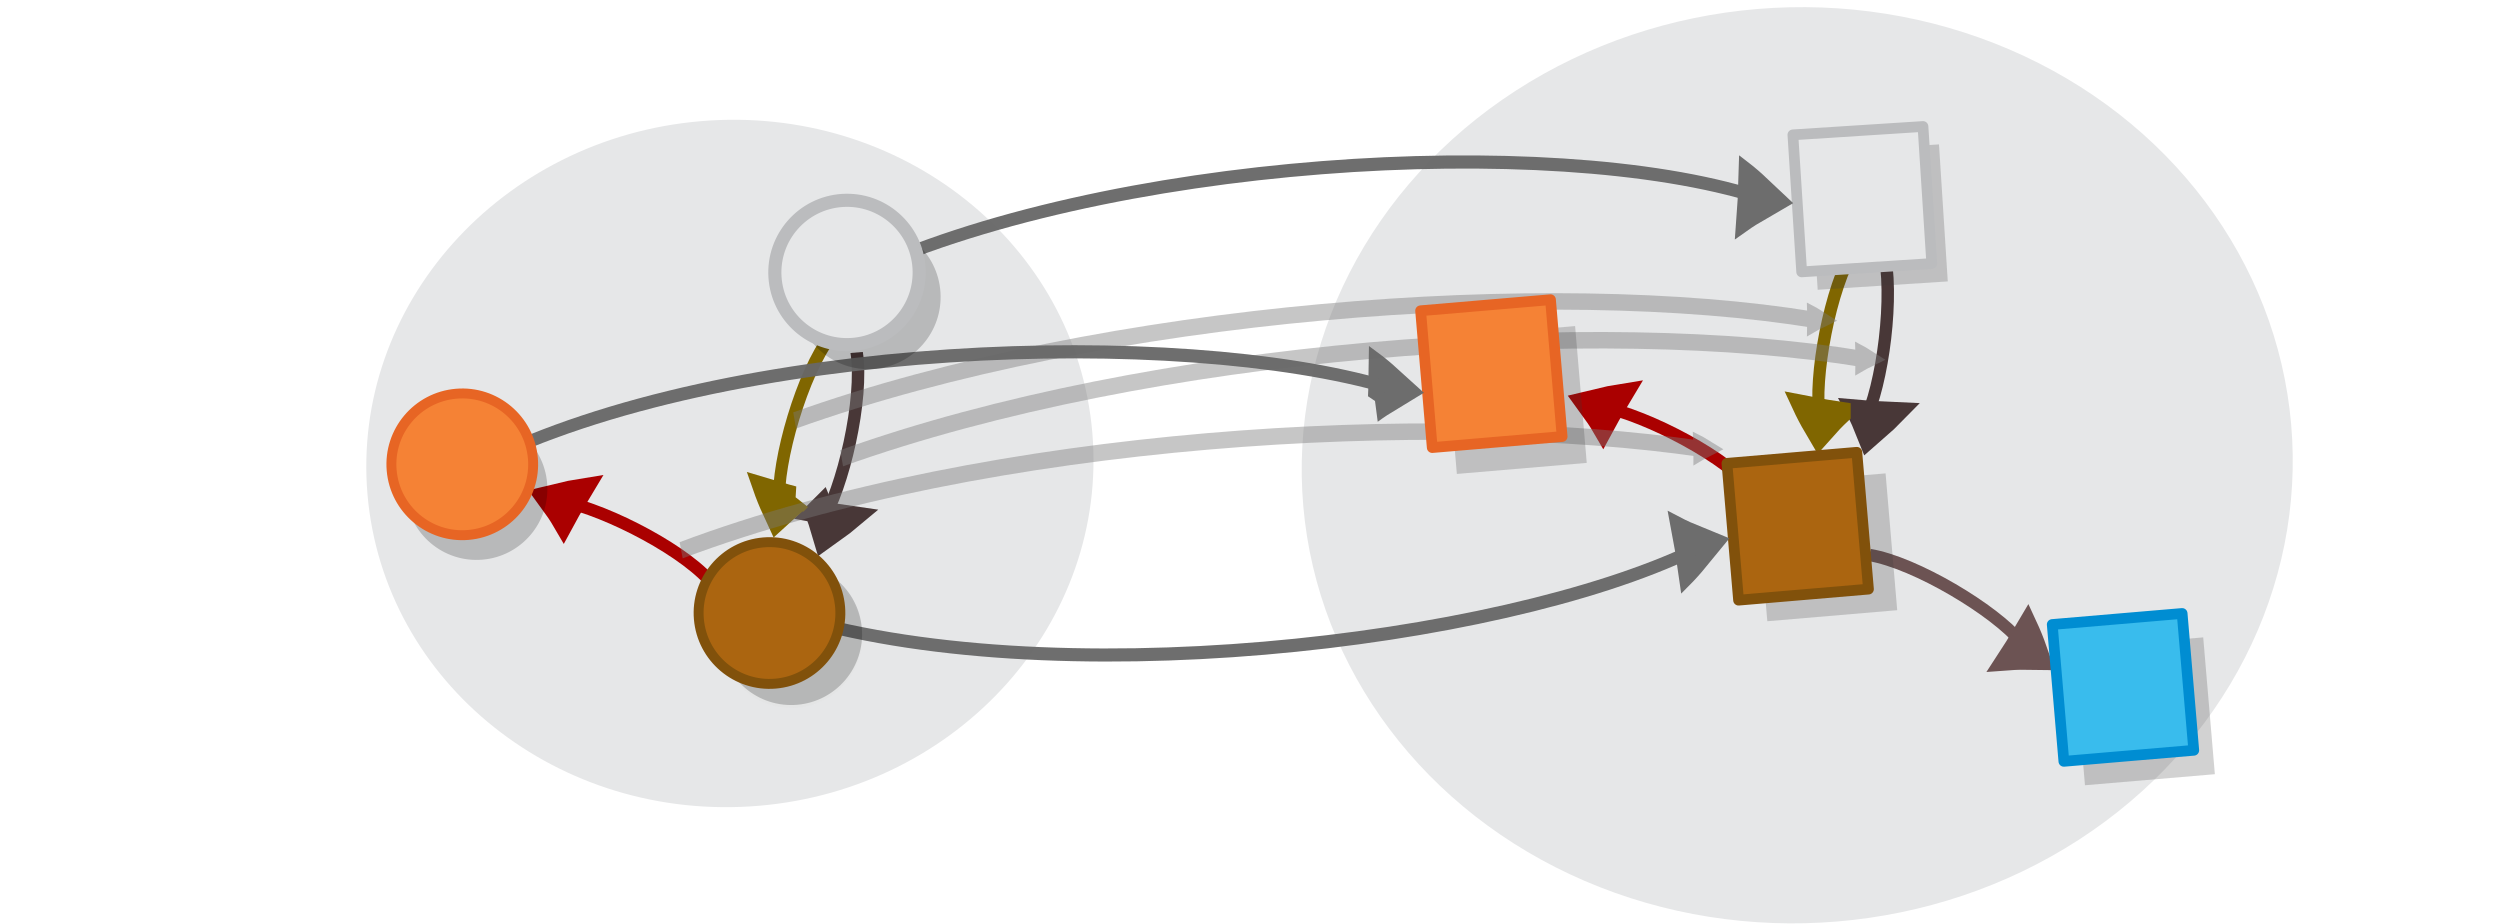 <?xml version="1.0" encoding="UTF-8" standalone="no"?>
<svg
   viewBox="0 0 595.3 220"
   version="1.1"
   id="svg15613"
   sodipodi:docname="functor.svg"
   inkscape:version="1.2.2 (1:1.2.2+202212051552+b0a8486541)"
   width="595.3"
   height="220"
   xmlns:inkscape="http://www.inkscape.org/namespaces/inkscape"
   xmlns:sodipodi="http://sodipodi.sourceforge.net/DTD/sodipodi-0.dtd"
   xmlns="http://www.w3.org/2000/svg"
   xmlns:svg="http://www.w3.org/2000/svg"
   xmlns:rdf="http://www.w3.org/1999/02/22-rdf-syntax-ns#"
   xmlns:cc="http://creativecommons.org/ns#"
   xmlns:dc="http://purl.org/dc/elements/1.1/">
  <defs
     id="defs15617" />
  <sodipodi:namedview
     pagecolor="#ffffff"
     bordercolor="#666666"
     borderopacity="1"
     objecttolerance="10"
     gridtolerance="10"
     guidetolerance="10"
     inkscape:pageopacity="0"
     inkscape:pageshadow="2"
     inkscape:window-width="1920"
     inkscape:window-height="1024"
     id="namedview15615"
     showgrid="false"
     inkscape:zoom="1.8505344"
     inkscape:cx="318.01625"
     inkscape:cy="72.411517"
     inkscape:window-x="0"
     inkscape:window-y="0"
     inkscape:window-maximized="1"
     inkscape:current-layer="svg15613"
     inkscape:showpageshadow="2"
     inkscape:pagecheckerboard="0"
     inkscape:deskcolor="#d1d1d1"
     inkscape:lockguides="true" />
  <g
     id="g42748"
     transform="matrix(1.815,-0.207,0.205,1.75,-370.24,-5.036)" />
  <g
     id="g42748-8"
     transform="matrix(1.815,-0.207,0.205,1.75,58.878,-48.362)" />
  <g
     id="g42748-9"
     transform="matrix(1.66,-0.058,0.058,1.66,-319.713,-163.195)" />
  <ellipse
     style="fill:#e6e7e8;stroke:none;stroke-width:2.045;stroke-miterlimit:10;stroke-dasharray:none;stroke-opacity:1"
     id="circle15601-9-4-4-6"
     cy="124.693"
     cx="163.827"
     rx="86.611"
     ry="81.803"
     transform="rotate(-4.861)" />
  <g
     id="g42748-8-3"
     transform="matrix(1.66,-0.058,0.058,1.66,72.404,-171.735)" />
  <ellipse
     style="fill:#e6e7e8;stroke:none;stroke-width:2.757;stroke-miterlimit:10;stroke-dasharray:none;stroke-opacity:1"
     id="circle15601-9-4-4-1-8"
     cy="145.941"
     cx="416.509"
     rx="117.966"
     ry="109.082"
     transform="matrix(0.997,-0.083,0.087,0.996,0,0)" />
  <g
     inkscape:transform-center-y="-27.138513"
     inkscape:transform-center-x="-12.32227"
     transform="matrix(-0.037,0.24,-0.338,-0.035,282.668,59.764)"
     id="g1482-7-0-1-0-3-15"
     style="display:inline;fill:#dddddd;stroke:#483737;stroke-width:6.389;stroke-miterlimit:10">
    <path
       d="m 292.234,226.645 c 6.467,-2.722 13.228,-5.137 20.177,-7.399 -5.952,-4.636 -12.228,-9.1 -18.828,-13.392 -0.447,7.263 -0.455,12.969 -1.349,20.792 z"
       id="path1478-7-9-0-19-0-9"
       inkscape:connector-curvature="0"
       style="stroke:#483737;stroke-width:21.843" />
    <path
       transform="matrix(0.896,0,0,0.817,18.384,154.236)"
       sodipodi:nodetypes="cc"
       d="M 127.386,78.378 C 176.957,66.302 277.685,72.076 317.498,86.173"
       id="path1480-1-3-1-5-7-8"
       inkscape:connector-curvature="0"
       style="fill:none;stroke:#483737;stroke-width:10.649;paint-order:markers fill stroke" />
  </g>
  <g
     inkscape:transform-center-y="-6.3122611"
     inkscape:transform-center-x="-12.014079"
     transform="matrix(-0.21,-0.123,-0.186,0.285,237.339,92.28)"
     id="g1482-7-0-1-0-3-5-7-1"
     style="display:inline;fill:#dddddd;stroke:#aa0000;stroke-width:6.389;stroke-miterlimit:10">
    <path
       d="m 284.347,230.996 c 6.66,-2.619 13.626,-4.941 20.787,-7.115 -6.175,-4.505 -12.683,-8.844 -19.525,-13.019 -0.416,7.033 -0.389,12.559 -1.262,20.133 z"
       id="path1478-7-9-0-19-0-0-2-0"
       inkscape:connector-curvature="0"
       style="stroke:#aa0000;stroke-width:21.843" />
    <path
       transform="matrix(0.896,0,0,0.817,18.384,154.236)"
       sodipodi:nodetypes="cc"
       d="M 127.386,78.378 C 176.957,66.302 277.685,72.076 317.498,86.173"
       id="path1480-1-3-1-5-7-4-7-3"
       inkscape:connector-curvature="0"
       style="fill:none;fill-opacity:1;stroke:#aa0000;stroke-width:10.649;stroke-opacity:1;paint-order:markers fill stroke" />
  </g>
  <circle
     style="opacity:0.284;fill:#dedede;fill-opacity:1;stroke:none;stroke-width:2.366;stroke-miterlimit:10;stroke-opacity:1"
     id="circle15605-2-0"
     r="16.876"
     cy="167.123"
     cx="174.921"
     transform="rotate(-4.861)" />
  <g
     inkscape:transform-center-y="-28.21655"
     inkscape:transform-center-x="-2.1817497"
     transform="matrix(-0.084,0.228,0.313,0.134,140.675,20.488)"
     id="g1482-7-0-1-0-3-1"
     style="display:inline;fill:#dddddd;stroke:#806600;stroke-width:6.389;stroke-miterlimit:10">
    <path
       d="m 292.524,234.317 c 6.881,-3.028 14.032,-5.77 21.36,-8.373 -5.616,-4.24 -11.579,-8.293 -17.891,-12.16 -1.187,7.171 -1.769,12.786 -3.469,20.532 z"
       id="path1478-7-9-0-19-0-5"
       inkscape:connector-curvature="0"
       style="stroke:#806600;stroke-width:21.843" />
    <path
       sodipodi:nodetypes="cc"
       d="M 127.386,78.378 C 176.957,66.302 277.685,72.076 317.498,86.173"
       id="path1480-1-3-1-5-7-9"
       inkscape:connector-curvature="0"
       style="fill:none;stroke:#806600;stroke-width:10.649;paint-order:markers fill stroke"
       transform="matrix(0.896,0,0,0.817,18.384,154.236)" />
  </g>
  <g
     inkscape:transform-center-y="-25.739938"
     inkscape:transform-center-x="-7.8648564"
     transform="matrix(-0.014,0.243,-0.34,-0.002,524.516,27.391)"
     id="g1482-7-0-1-0-3-6"
     style="display:inline;fill:#dddddd;stroke:#483737;stroke-width:6.389;stroke-miterlimit:10">
    <path
       d="m 292.234,226.645 c 6.467,-2.722 13.228,-5.137 20.177,-7.399 -5.952,-4.636 -12.228,-9.1 -18.828,-13.392 -0.447,7.263 -0.455,12.969 -1.349,20.792 z"
       id="path1478-7-9-0-19-0-1"
       inkscape:connector-curvature="0"
       style="stroke:#483737;stroke-width:21.843" />
    <path
       transform="matrix(0.896,0,0,0.817,18.384,154.236)"
       sodipodi:nodetypes="cc"
       d="M 127.386,78.378 C 176.957,66.302 277.685,72.076 317.498,86.173"
       id="path1480-1-3-1-5-7-5-4"
       inkscape:connector-curvature="0"
       style="fill:none;stroke:#483737;stroke-width:10.649;paint-order:markers fill stroke" />
  </g>
  <g
     inkscape:transform-center-y="-6.3122606"
     inkscape:transform-center-x="-12.014076"
     transform="matrix(-0.21,-0.123,-0.186,0.285,484.865,69.743)"
     id="g1482-7-0-1-0-3-5-7-9"
     style="display:inline;fill:#dddddd;stroke:#aa0000;stroke-width:6.389;stroke-miterlimit:10">
    <path
       d="m 284.347,230.996 c 6.66,-2.619 13.626,-4.941 20.787,-7.115 -6.175,-4.505 -12.683,-8.844 -19.525,-13.019 -0.416,7.033 -0.389,12.559 -1.262,20.133 z"
       id="path1478-7-9-0-19-0-0-2-4"
       inkscape:connector-curvature="0"
       style="stroke:#aa0000;stroke-width:21.843" />
    <path
       transform="matrix(0.896,0,0,0.817,18.384,154.236)"
       sodipodi:nodetypes="cc"
       d="M 127.386,78.378 C 176.957,66.302 277.685,72.076 317.498,86.173"
       id="path1480-1-3-1-5-7-4-7-9"
       inkscape:connector-curvature="0"
       style="fill:none;fill-opacity:1;stroke:#aa0000;stroke-width:10.649;stroke-opacity:1;paint-order:markers fill stroke" />
  </g>
  <g
     inkscape:transform-center-y="-13.115275"
     inkscape:transform-center-x="1.7075378"
     transform="matrix(0.217,0.11,-0.139,0.31,446.712,49.905)"
     id="g1482-7-0-1-0-3-5-0"
     style="display:inline;fill:#dddddd;stroke:#6c5353;stroke-width:6.389;stroke-miterlimit:10">
    <path
       d="m 299.285,236.135 c 7,-2.949 14.278,-5.617 21.738,-8.149 -5.777,-4.164 -11.908,-8.145 -18.394,-11.944 -1.143,7.017 -1.683,12.514 -3.345,20.093 z"
       id="path1478-7-9-0-19-0-0-91"
       inkscape:connector-curvature="0"
       style="stroke:#6c5353;stroke-width:21.843" />
    <path
       transform="matrix(0.896,0,0,0.817,18.384,154.236)"
       sodipodi:nodetypes="cc"
       d="M 127.386,78.378 C 176.957,66.302 277.685,72.076 317.498,86.173"
       id="path1480-1-3-1-5-7-4-77"
       inkscape:connector-curvature="0"
       style="fill:none;stroke:#6c5353;stroke-width:10.649;paint-order:markers fill stroke" />
  </g>
  <g
     inkscape:transform-center-y="-25.867244"
     inkscape:transform-center-x="3.2057227"
     transform="matrix(-0.061,0.235,0.324,0.102,379.012,5.562)"
     id="g1482-7-0-1-0-3-1-1"
     style="display:inline;fill:#dddddd;stroke:#806600;stroke-width:6.389;stroke-miterlimit:10">
    <path
       d="m 292.524,234.317 c 6.881,-3.028 14.032,-5.77 21.36,-8.373 -5.616,-4.24 -11.579,-8.293 -17.891,-12.16 -1.187,7.171 -1.769,12.786 -3.469,20.532 z"
       id="path1478-7-9-0-19-0-5-1"
       inkscape:connector-curvature="0"
       style="stroke:#806600;stroke-width:21.843" />
    <path
       sodipodi:nodetypes="cc"
       d="M 127.386,78.378 C 176.957,66.302 277.685,72.076 317.498,86.173"
       id="path1480-1-3-1-5-7-9-5"
       inkscape:connector-curvature="0"
       style="fill:none;stroke:#806600;stroke-width:10.649;paint-order:markers fill stroke"
       transform="matrix(0.896,0,0,0.817,18.384,154.236)" />
  </g>
  <g
     style="display:inline;opacity:0.422;fill:#dddddd;stroke:#797979;stroke-width:11.494;stroke-miterlimit:10;stroke-dasharray:none;stroke-opacity:1"
     id="g1482-7-0-1-0-3-9-4-47"
     transform="matrix(0.181,-0.018,0.035,0.341,381.112,17.071)"
     inkscape:transform-center-x="6.7624822"
     inkscape:transform-center-y="-6.9347318">
    <path
       style="stroke:#797979;stroke-width:11.494;stroke-miterlimit:10;stroke-dasharray:none;stroke-opacity:1"
       inkscape:connector-curvature="0"
       id="path1478-7-9-0-19-0-7-3-6"
       d="m 298.847,219.752 c 4.5,-1.111 9.2,-2.108 14.027,-3.049 -4.045,-1.706 -8.315,-3.342 -12.812,-4.909 -0.408,2.779 -0.491,4.959 -1.214,7.958 z" />
    <path
       style="fill:none;stroke:#797979;stroke-width:11.494;stroke-miterlimit:10;stroke-dasharray:none;stroke-opacity:1;paint-order:markers fill stroke"
       inkscape:connector-curvature="0"
       id="path1480-1-3-1-5-7-5-3-3"
       d="m -1039.938,215.011 c 418.678,-55.437 1005.651,-46.582 1343.933,1.702"
       sodipodi:nodetypes="cc" />
  </g>
  <g
     style="display:inline;opacity:0.422;fill:#dddddd;stroke:#797979;stroke-width:11.485;stroke-miterlimit:10;stroke-dasharray:none;stroke-opacity:1"
     id="g1482-7-0-1-0-3-9-38"
     transform="matrix(0.181,-0.018,0.034,0.341,369.843,7.766)"
     inkscape:transform-center-x="6.7408778"
     inkscape:transform-center-y="-6.8312679">
    <path
       style="stroke:#797979;stroke-width:11.485;stroke-miterlimit:10;stroke-dasharray:none;stroke-opacity:1"
       inkscape:connector-curvature="0"
       id="path1478-7-9-0-19-0-7-6"
       d="m 298.847,219.752 c 4.5,-1.111 9.2,-2.108 14.027,-3.049 -4.045,-1.706 -8.315,-3.342 -12.812,-4.909 -0.408,2.779 -0.491,4.959 -1.214,7.958 z" />
    <path
       style="fill:none;stroke:#797979;stroke-width:11.485;stroke-miterlimit:10;stroke-dasharray:none;stroke-opacity:1;paint-order:markers fill stroke"
       inkscape:connector-curvature="0"
       id="path1480-1-3-1-5-7-5-0"
       d="M -1038.482,216.009 C -619.804,160.572 -34.288,168.429 303.994,216.713"
       sodipodi:nodetypes="cc" />
  </g>
  <g
     style="display:inline;opacity:0.422;fill:#dddddd;stroke:#797979;stroke-width:11.494;stroke-miterlimit:10;stroke-dasharray:none;stroke-opacity:1"
     id="g1482-7-0-1-0-3-9-4-4-1"
     transform="matrix(0.181,-0.021,0.04,0.34,341.452,39.6)"
     inkscape:transform-center-x="6.8874534"
     inkscape:transform-center-y="-7.273435">
    <path
       style="stroke:#797979;stroke-width:11.494;stroke-miterlimit:10;stroke-dasharray:none;stroke-opacity:1"
       inkscape:connector-curvature="0"
       id="path1478-7-9-0-19-0-7-3-7-7"
       d="m 298.847,219.752 c 4.5,-1.111 9.2,-2.108 14.027,-3.049 -4.045,-1.706 -8.315,-3.342 -12.812,-4.909 -0.408,2.779 -0.491,4.959 -1.214,7.958 z" />
    <path
       style="fill:none;stroke:#797979;stroke-width:11.494;stroke-miterlimit:10;stroke-dasharray:none;stroke-opacity:1;paint-order:markers fill stroke"
       inkscape:connector-curvature="0"
       id="path1480-1-3-1-5-7-5-3-7-5"
       d="M -1035.655,204.929 C -616.977,149.493 -34.288,168.429 303.994,216.713"
       sodipodi:nodetypes="cc" />
  </g>
  <rect
     style="opacity:0.23;fill:#3a3a3a;fill-opacity:1;stroke:#cccccc;stroke-width:0;stroke-linecap:round;stroke-linejoin:round;stroke-miterlimit:10;stroke-dasharray:none;stroke-dashoffset:0;stroke-opacity:1"
     id="rect24164-1-7-9"
     width="31.042"
     height="32.698"
     x="406.784"
     y="150.361"
     transform="rotate(-4.861)" />
  <rect
     style="opacity:0.23;fill:#3a3a3a;fill-opacity:1;stroke:#cccccc;stroke-width:0;stroke-linecap:round;stroke-linejoin:round;stroke-miterlimit:10;stroke-dasharray:none;stroke-dashoffset:0;stroke-opacity:1"
     id="rect24164-1-2"
     width="31.042"
     height="32.698"
     x="336.093"
     y="109.148"
     transform="rotate(-4.861)" />
  <rect
     style="fill:#f58235;fill-opacity:1;stroke:#e76524;stroke-width:2.557;stroke-linecap:round;stroke-linejoin:round;stroke-miterlimit:10;stroke-dasharray:none;stroke-dashoffset:0;stroke-opacity:1"
     id="rect24164-17"
     width="31.042"
     height="32.698"
     x="330.787"
     y="102.395"
     transform="rotate(-4.861)" />
  <rect
     style="opacity:0.23;fill:#3a3a3a;fill-opacity:1;stroke:#cccccc;stroke-width:0;stroke-linecap:round;stroke-linejoin:round;stroke-miterlimit:10;stroke-dasharray:none;stroke-dashoffset:0;stroke-opacity:1"
     id="rect24164-1-7-4-8-8"
     width="31.042"
     height="32.698"
     x="478.84"
     y="195.683"
     transform="rotate(-4.861)" />
  <rect
     style="fill:#ab6510;fill-opacity:1;stroke:#81510b;stroke-width:2.556;stroke-linecap:round;stroke-linejoin:round;stroke-miterlimit:10;stroke-dasharray:none;stroke-dashoffset:0;stroke-opacity:1"
     id="rect24164-8-5"
     width="31.042"
     height="32.698"
     x="400.389"
     y="144.781"
     transform="rotate(-4.861)" />
  <g
     id="g58129"
     transform="rotate(-0.813,550.836,3364.431)">
    <rect
       style="opacity:0.23;fill:#3a3a3a;fill-opacity:1;stroke:#cccccc;stroke-width:0;stroke-linecap:round;stroke-linejoin:round;stroke-miterlimit:10;stroke-dasharray:none;stroke-dashoffset:0;stroke-opacity:1"
       id="rect24164-1-7-5-6"
       width="31.042"
       height="32.698"
       x="475.628"
       y="58.789"
       transform="rotate(-2.858)" />
    <rect
       style="fill:#e6e7e8;fill-opacity:1;stroke:#bbbcbe;stroke-width:2.556;stroke-linecap:round;stroke-linejoin:round;stroke-miterlimit:10;stroke-dasharray:none;stroke-dashoffset:0;stroke-opacity:1"
       id="rect24164-8-7-7"
       width="31.042"
       height="32.698"
       x="472.096"
       y="54.292"
       transform="rotate(-2.858)" />
  </g>
  <rect
     style="fill:#39bced;fill-opacity:1;stroke:#008dd2;stroke-width:2.556;stroke-linecap:round;stroke-linejoin:round;stroke-miterlimit:10;stroke-dasharray:none;stroke-dashoffset:0;stroke-opacity:1"
     id="rect24164-8-1-5-4"
     width="31.042"
     height="32.698"
     x="474.318"
     y="189.584"
     transform="rotate(-4.861)" />
  <g
     id="g42748-17"
     transform="matrix(1.135,-0.04,0.04,1.135,-105.44,305.072)" />
  <g
     id="g42748-8-2"
     transform="matrix(1.135,-0.04,0.04,1.135,162.697,299.231)" />
  <g
     id="g42748-1"
     transform="matrix(1.818,-0.099,0.099,1.818,-337.475,455.249)" />
  <g
     id="g42748-8-5"
     transform="matrix(1.818,-0.099,0.099,1.818,92.137,437.51)" />
  <g
     id="g24413-9"
     style="stroke:#797979;stroke-width:1.7;stroke-miterlimit:10;stroke-dasharray:none;stroke-opacity:1"
     transform="matrix(1.552,-0.085,0.085,1.558,-123.391,642.518)" />
  <g
     inkscape:transform-center-y="-20.011535"
     inkscape:transform-center-x="5.0594684"
     transform="matrix(0.144,-0.013,0.01,0.413,378.159,-37.304)"
     id="g1482-7-0-1-0-3-9-30-8-72"
     style="display:inline;opacity:0.954;fill:none;fill-opacity:1;stroke:#676767;stroke-width:11.105;stroke-miterlimit:10;stroke-dasharray:none;stroke-opacity:1">
    <path
       d="m 243.477,219.392 c 10.632,-2.261 21.733,-4.287 33.136,-6.197 -9.539,-3.52 -19.61,-6.898 -30.216,-10.136 -0.98,5.705 -1.192,10.18 -2.919,16.333 z"
       id="path1478-7-9-0-19-0-7-30-5-2"
       inkscape:connector-curvature="0"
       style="fill:none;fill-opacity:1;stroke:#676767;stroke-width:24.45;stroke-miterlimit:10;stroke-dasharray:none;stroke-opacity:1" />
    <path
       sodipodi:nodetypes="cc"
       d="m -1230.47,211.17 c 418.678,-55.437 1156.79,-47.296 1495.071,0.988"
       id="path1480-1-3-1-5-7-5-92-0-61"
       inkscape:connector-curvature="0"
       style="fill:none;fill-opacity:1;stroke:#676767;stroke-width:7.581;stroke-miterlimit:10;stroke-dasharray:none;stroke-opacity:1;paint-order:markers fill stroke" />
  </g>
  <g
     inkscape:transform-center-y="20.665083"
     inkscape:transform-center-x="3.2497961"
     transform="matrix(0.144,-0.008,-0.036,-0.411,372.986,220.227)"
     id="g1482-7-0-1-0-3-9-30-8-72-7"
     style="display:inline;opacity:0.954;fill:none;fill-opacity:1;stroke:#676767;stroke-width:11.105;stroke-miterlimit:10;stroke-dasharray:none;stroke-opacity:1">
    <path
       d="m 243.477,219.392 c 10.632,-2.261 21.733,-4.287 33.136,-6.197 -9.539,-3.52 -19.61,-6.898 -30.216,-10.136 -0.98,5.705 -1.192,10.18 -2.919,16.333 z"
       id="path1478-7-9-0-19-0-7-30-5-2-3"
       inkscape:connector-curvature="0"
       style="fill:none;fill-opacity:1;stroke:#676767;stroke-width:24.45;stroke-miterlimit:10;stroke-dasharray:none;stroke-opacity:1" />
    <path
       sodipodi:nodetypes="cc"
       d="m -1239.796,204.006 c 418.678,-55.437 1166.115,-40.132 1504.397,8.152"
       id="path1480-1-3-1-5-7-5-92-0-61-6"
       inkscape:connector-curvature="0"
       style="fill:none;fill-opacity:1;stroke:#676767;stroke-width:7.581;stroke-miterlimit:10;stroke-dasharray:none;stroke-opacity:1;paint-order:markers fill stroke" />
  </g>
  <g
     inkscape:transform-center-y="-21.016207"
     inkscape:transform-center-x="5.4248179"
     transform="matrix(0.144,-0.016,0.017,0.413,288.705,8.822)"
     id="g1482-7-0-1-0-3-9-30-8-72-9"
     style="display:inline;opacity:0.954;fill:none;fill-opacity:1;stroke:#676767;stroke-width:11.105;stroke-miterlimit:10;stroke-dasharray:none;stroke-opacity:1">
    <path
       d="m 243.477,219.392 c 10.632,-2.261 21.733,-4.287 33.136,-6.197 -9.539,-3.52 -19.61,-6.898 -30.216,-10.136 -0.98,5.705 -1.192,10.18 -2.919,16.333 z"
       id="path1478-7-9-0-19-0-7-30-5-2-7"
       inkscape:connector-curvature="0"
       style="fill:none;fill-opacity:1;stroke:#676767;stroke-width:24.45;stroke-miterlimit:10;stroke-dasharray:none;stroke-opacity:1" />
    <path
       sodipodi:nodetypes="cc"
       d="m -1234.121,198.077 c 418.678,-55.437 1160.44,-34.202 1498.722,14.081"
       id="path1480-1-3-1-5-7-5-92-0-61-7"
       inkscape:connector-curvature="0"
       style="fill:none;fill-opacity:1;stroke:#676767;stroke-width:7.581;stroke-miterlimit:10;stroke-dasharray:none;stroke-opacity:1;paint-order:markers fill stroke" />
  </g>
  <g
     id="g58203"
     transform="translate(19.361,5.761)">
    <circle
       style="opacity:0.203;fill:#030303;fill-opacity:1;stroke:none;stroke-width:2.366;stroke-miterlimit:10"
       id="circle15603-3-6-5"
       r="16.876"
       cy="118.265"
       cx="84.387"
       transform="rotate(-4.861)" />
    <circle
       style="fill:#f58235;stroke:#e76524;stroke-width:2.366;stroke-miterlimit:10"
       id="circle15603-3-1"
       r="16.876"
       cy="112.115"
       cx="81.509"
       transform="rotate(-4.861)" />
  </g>
  <g
     id="g58125"
     transform="rotate(-0.813,570.195,634.911)">
    <circle
       style="opacity:0.203;fill:#030303;fill-opacity:1;stroke:none;stroke-width:3.124;stroke-miterlimit:10;stroke-dasharray:none;stroke-opacity:1"
       id="circle15601-9-4-6-6"
       r="17.186"
       cy="76.247"
       cx="211.297"
       transform="rotate(-2.858)" />
    <circle
       style="fill:#e6e7e8;stroke:#bbbcbe;stroke-width:3.124;stroke-miterlimit:10;stroke-dasharray:none;stroke-opacity:1"
       id="circle15601-9-4-48"
       r="17.186"
       cy="70.097"
       cx="206.578"
       transform="rotate(-2.858)" />
  </g>
  <g
     id="g58234"
     transform="translate(17.978,4.608)">
    <circle
       style="opacity:0.203;fill:#030303;fill-opacity:1;stroke:none;stroke-width:2.366;stroke-miterlimit:10"
       id="circle15603-3-6-5-1"
       r="16.876"
       cy="160.314"
       cx="157.408"
       transform="rotate(-4.861)" />
    <circle
       style="fill:#ab6510;fill-opacity:1;stroke:#81510b;stroke-width:2.366;stroke-miterlimit:10;stroke-opacity:1"
       id="circle15605-44"
       r="16.876"
       cy="154.858"
       cx="152.679"
       transform="rotate(-4.861)" />
  </g>
</svg>
